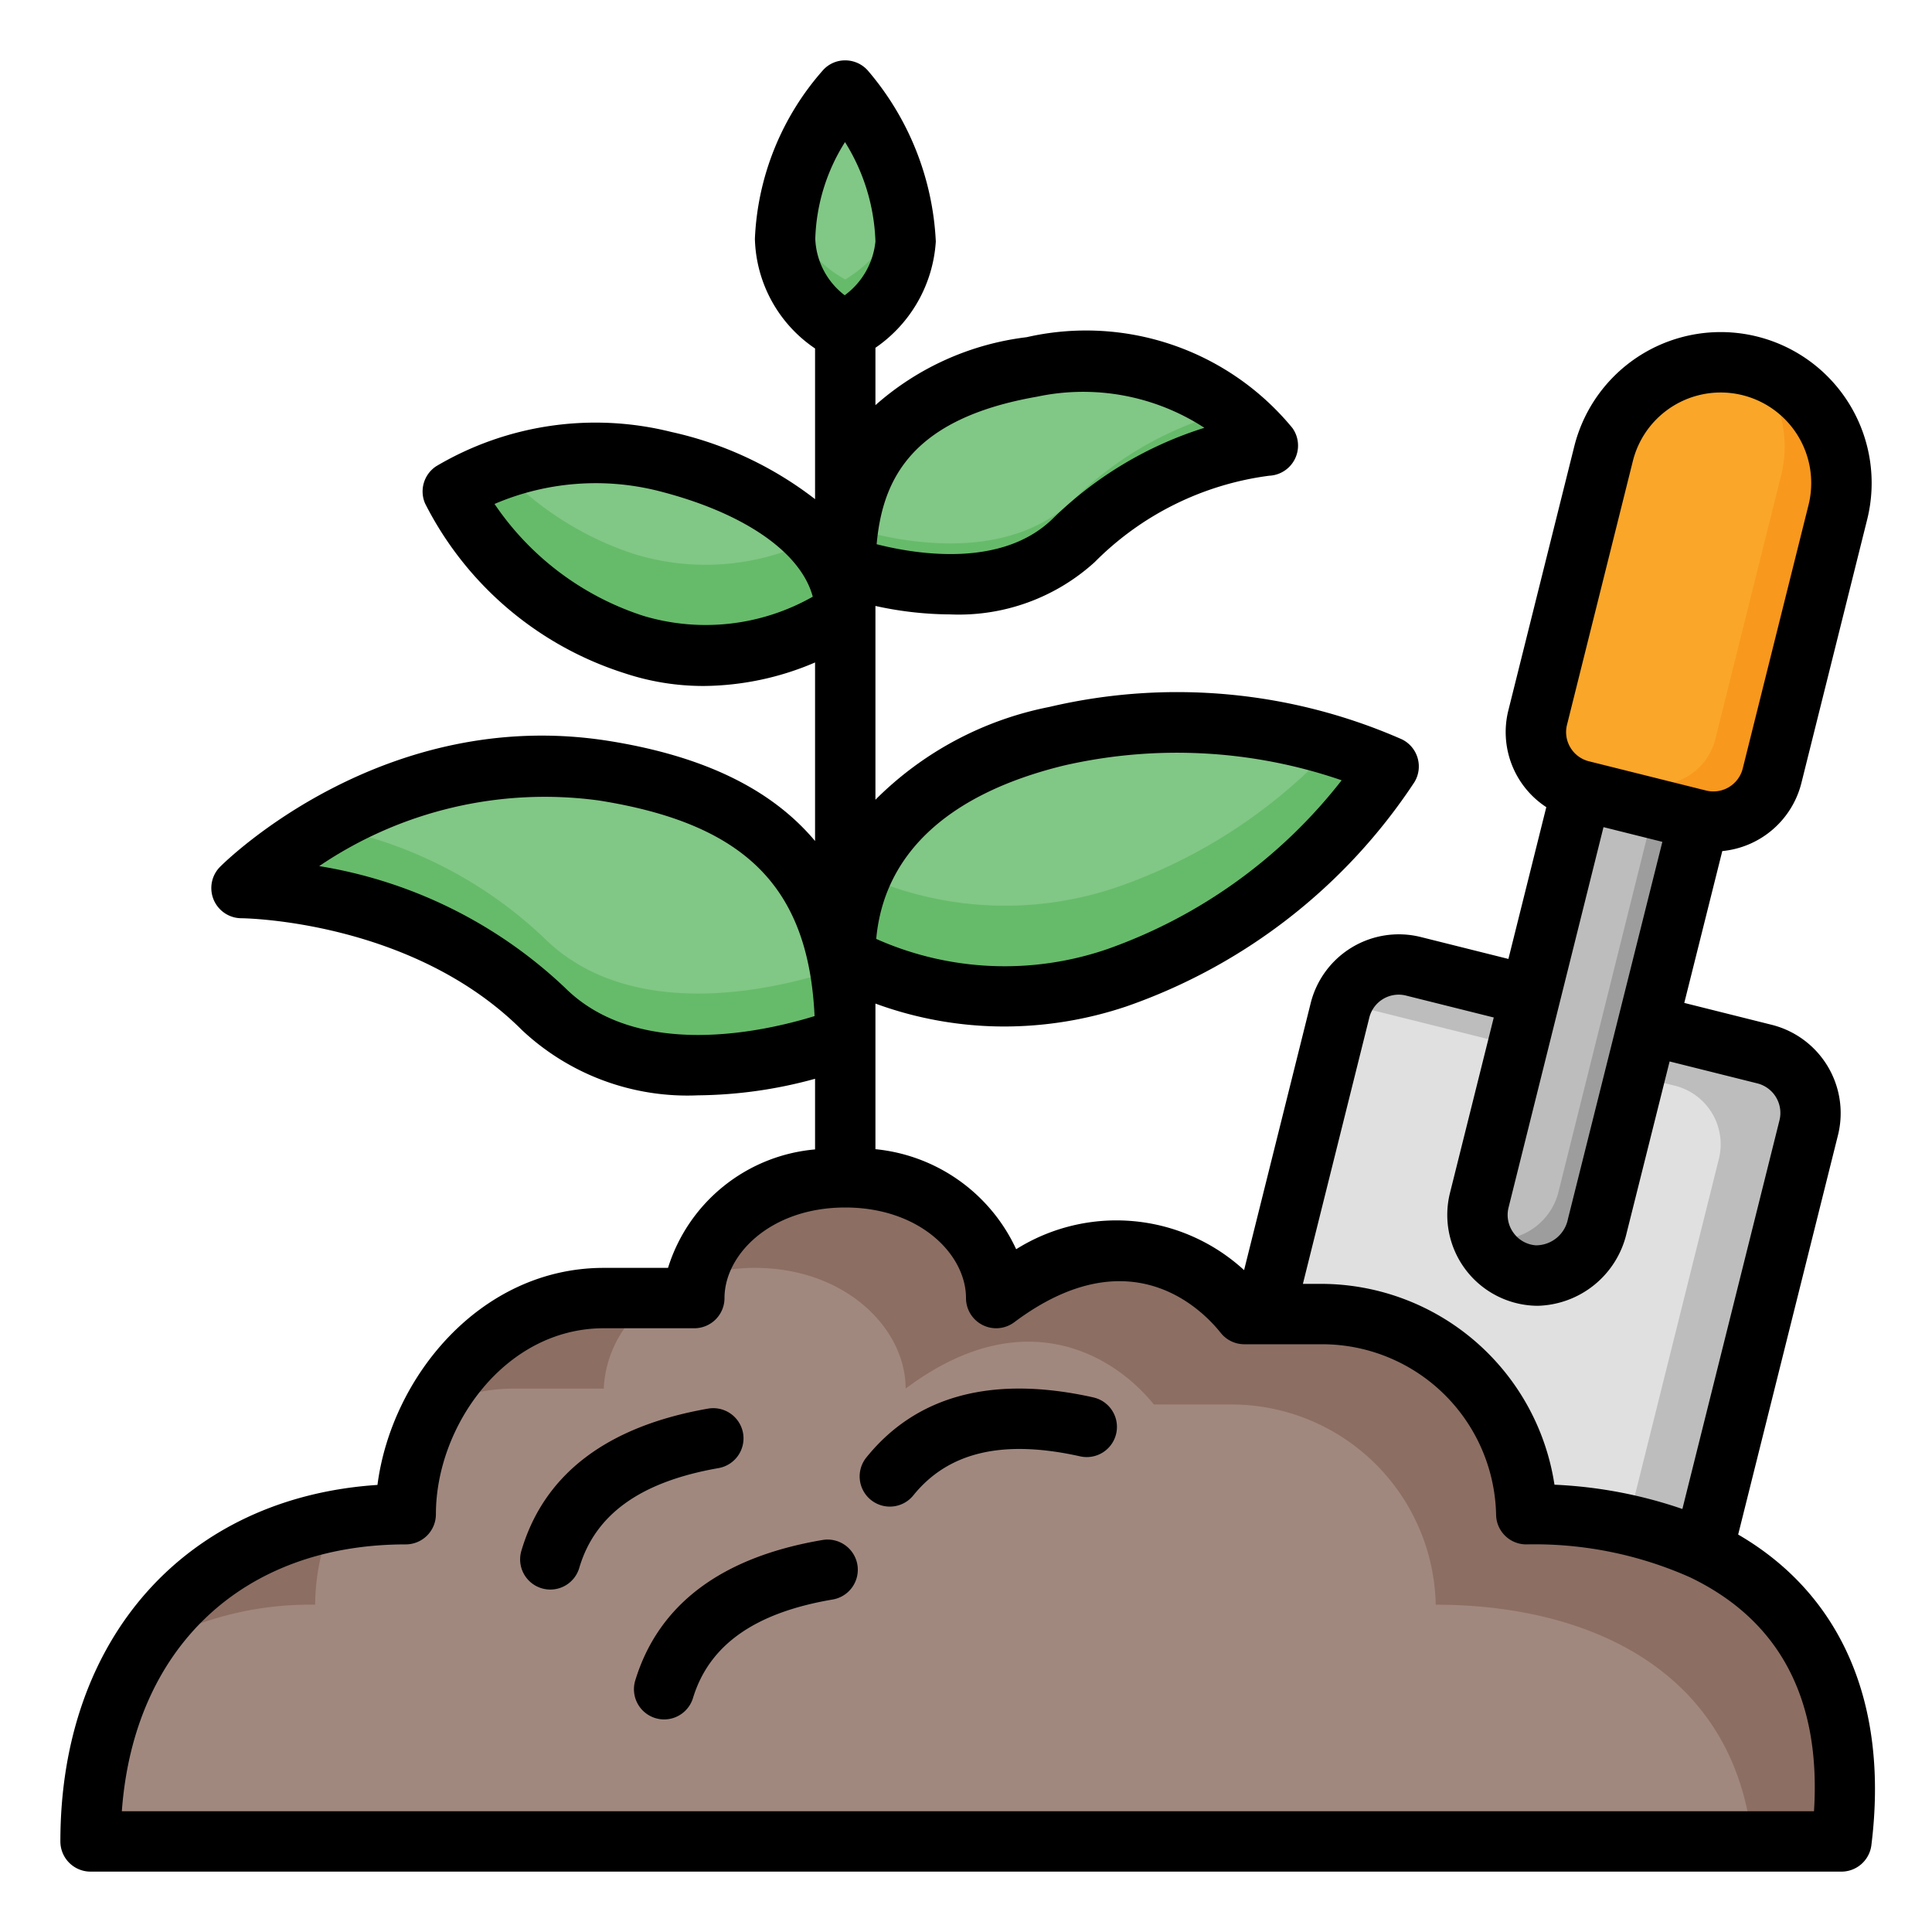 <?xml version="1.0" encoding="UTF-8"?>
<svg xmlns="http://www.w3.org/2000/svg" viewBox="0 0 64 64" width="512" height="512"><g id="fildoutline"><g id="_18-_Cup_cake_copy_5" data-name="18- Cup cake copy 5"><path d="M43.492,33.078h12a2,2,0,0,1,2,2v16a8,8,0,0,1-8,8h0a8,8,0,0,1-8-8v-16a2,2,0,0,1,2-2Z" transform="translate(12.632 -10.614) rotate(14.015)" fill="#e0e0e0"/><path d="M58.461,34.918,46.819,32.012A1.994,1.994,0,0,0,44.483,33.22l11.001,2.746A2,2,0,0,1,56.94,38.391L53.065,53.915a7.973,7.973,0,0,1-3.666,4.933,7.998,7.998,0,0,0,6.644-5.981L59.917,37.343A2,2,0,0,0,58.461,34.918Z" fill="#bdbdbd"/><path d="M28,34.368c0-4.408-1.649-7.828-7.999-8.837C13,24.418,8,29.418,8,29.418s6,0,10,4C21.535,36.954,28,34.368,28,34.368Z" fill="#81c785"/><path d="M18,31.049a14.283,14.283,0,0,0-7.216-3.663A14.748,14.748,0,0,0,8,29.418s6,0,10,4c3.535,3.536,10,.95,10,.95a13.331,13.331,0,0,0-.184-2.301C26.777,32.441,21.198,34.247,18,31.049Z" fill="#66bb6a"/><path d="M28,18.761c.07-3.231,1.37-5.764,6.18-6.606a7.89,7.89,0,0,1,7.818,2.606,10.797,10.797,0,0,0-6.434,3.144C32.839,20.553,28,18.761,28,18.761Z" fill="#81c785"/><path d="M40.807,13.605a11.413,11.413,0,0,0-5.242,2.946c-2.494,2.423-6.746,1.132-7.453.895A10.163,10.163,0,0,0,28,18.761s4.839,1.792,7.565-.856a10.796,10.796,0,0,1,6.434-3.144A6.249,6.249,0,0,0,40.807,13.605Z" fill="#66bb6a"/><path d="M28,31.695c0-2.848,1.557-5.973,7-7.306a17.588,17.588,0,0,1,11,1,17.953,17.953,0,0,1-9,7A11.329,11.329,0,0,1,28,31.695Z" fill="#81c785"/><path d="M37,29.389a11.497,11.497,0,0,1-8.457-.414A6.82,6.82,0,0,0,28,31.695a11.329,11.329,0,0,0,9,.694,17.953,17.953,0,0,0,9-7,13.33,13.33,0,0,0-1.834-.683A17.557,17.557,0,0,1,37,29.389Z" fill="#66bb6a"/><path d="M28,20.28c-.041-1.986-1.981-3.995-6-5a9.362,9.362,0,0,0-7.001,1,10.244,10.244,0,0,0,5.99,5.067A8.384,8.384,0,0,0,28,20.28Z" fill="#81c785"/><path d="M20.989,18.347a10.559,10.559,0,0,1-4.4-2.808,7.758,7.758,0,0,0-1.59.741,10.244,10.244,0,0,0,5.99,5.067A8.384,8.384,0,0,0,28,20.28a3.735,3.735,0,0,0-1.063-2.405A8.03,8.03,0,0,1,20.989,18.347Z" fill="#66bb6a"/><path d="M33,43c4-3,7-1,8.222.526h2.587A6.77,6.77,0,0,1,50.56,50.158C56.36,50.158,62,53,61,61H3c0-7.001,4.64-10.842,10.44-10.842C13.44,46.61,16.276,43,20,43h3c0-2,2-4,5-4S33,40.999,33,43Z" fill="#a1887f"/><path d="M10.44,53.158A7.298,7.298,0,0,1,11,50.409a9.554,9.554,0,0,0-6.353,4.3A10.958,10.958,0,0,1,10.44,53.158Z" fill="#8d6e63"/><path d="M17,46h3a3.787,3.787,0,0,1,1.729-3H20a6.554,6.554,0,0,0-5.633,3.641A5.788,5.788,0,0,1,17,46Z" fill="#8d6e63"/><path d="M50.56,50.158a6.77,6.77,0,0,0-6.751-6.632H41.222C40,42,37,40,33,43c0-2.001-2-4-5-4-2.653,0-4.518,1.564-4.915,3.309A6.04,6.04,0,0,1,25,42c3,0,5,1.999,5,4,4-3,7-1,8.222.526h2.587A6.77,6.77,0,0,1,47.56,53.158c5.004,0,9.878,2.124,10.483,7.842H61C62,53,56.36,50.158,50.56,50.158Z" fill="#8d6e63"/><path d="M56.276,27.158,52.915,40.623a2.088,2.088,0,0,1-2.116,1.629,2.005,2.005,0,0,1-1.794-2.48l3.39-13.583Z" fill="#bdbdbd"/><path d="M54.795,26.788,51.639,39.434a2.087,2.087,0,0,1-2.116,1.629,2.044,2.044,0,0,1-.434-.083,1.994,1.994,0,0,0,1.71,1.272,2.088,2.088,0,0,0,2.116-1.629l3.361-13.465Z" fill="#9e9d9e"/><path d="M56.151,11.897h0a4,4,0,0,1,4,4v9a2,2,0,0,1-2,2h-4a2,2,0,0,1-2-2v-9a4,4,0,0,1,4-4Z" transform="translate(6.369 -13.021) rotate(14.015)" fill="#faa629"/><path d="M58.153,12.187a3.988,3.988,0,0,1,.849,3.565l-2.179,8.732A2,2,0,0,1,54.397,25.94l-3.311-.827a1.987,1.987,0,0,0,1.309,1.076l3.881.969A2,2,0,0,0,58.7,25.702L60.88,16.97A3.99,3.99,0,0,0,58.153,12.187Z" fill="#f8981d"/><path d="M28,11a3.709,3.709,0,0,1-1.994-3.09A8.027,8.027,0,0,1,28,3a8.413,8.413,0,0,1,2,5C30,9.851,28,11,28,11Z" fill="#81c785"/><path d="M28,9.259A3.974,3.974,0,0,1,26.131,7a6.06,6.06,0,0,0-.125,1.169A3.71,3.71,0,0,0,28,11.259s2-1.149,2-3a6.143,6.143,0,0,0-.134-1.214A4.554,4.554,0,0,1,28,9.259Z" fill="#66bb6a"/><path d="M28.402,51.833a1.001,1.001,0,0,1-.819,1.153c-2.576.436-4.09,1.503-4.627,3.264A1,1,0,0,1,22,56.958a.983.983,0,0,1-.292-.044,1,1,0,0,1-.664-1.248c.769-2.52,2.857-4.086,6.205-4.652A1.002,1.002,0,0,1,28.402,51.833Zm7.814-5.543c-3.314-.738-5.838-.075-7.501,1.971a1,1,0,1,0,1.551,1.262c1.162-1.429,2.968-1.848,5.517-1.279a1,1,0,0,0,.434-1.953ZM24.615,47.476a1.003,1.003,0,0,0-1.157-.814c-3.346.585-5.425,2.162-6.18,4.688a1,1,0,1,0,1.916.572c.527-1.764,2.034-2.84,4.607-3.289A1.001,1.001,0,0,0,24.615,47.476ZM61.992,61.123A1,1,0,0,1,61,62H3a1,1,0,0,1-1-1c0-6.754,4.182-11.394,10.504-11.81C12.967,45.615,15.916,42,20,42h2.129A5.616,5.616,0,0,1,27,38.076v-2.34a15.029,15.029,0,0,1-3.872.548A8.009,8.009,0,0,1,17.293,34.125c-3.647-3.647-9.238-3.707-9.295-3.707a1,1,0,0,1-.705-1.707c.219-.219,5.443-5.343,12.865-4.168,3.133.498,5.39,1.586,6.842,3.316V21.945a9.519,9.519,0,0,1-3.69.779,8.283,8.283,0,0,1-2.637-.428,11.209,11.209,0,0,1-6.592-5.619,1.001,1.001,0,0,1,.363-1.229A10.354,10.354,0,0,1,22.242,14.31,11.979,11.979,0,0,1,27,16.535v-4.991A4.521,4.521,0,0,1,25.007,7.91,9.013,9.013,0,0,1,27.27,2.317.98.98,0,0,1,28.01,2a.999.999,0,0,1,.733.331A9.394,9.394,0,0,1,31,8a4.626,4.626,0,0,1-2,3.521v1.9A9.225,9.225,0,0,1,34.009,11.17a8.847,8.847,0,0,1,8.805,3.01,1,1,0,0,1-.77,1.579,9.953,9.953,0,0,0-5.781,2.862,6.689,6.689,0,0,1-4.784,1.732A11.733,11.733,0,0,1,29,20.073v6.419a11.2,11.2,0,0,1,5.762-3.074,18.49,18.49,0,0,1,11.681,1.075,1,1,0,0,1,.415,1.411,18.835,18.835,0,0,1-9.541,7.434,12.716,12.716,0,0,1-4.043.666A12.41,12.41,0,0,1,29,33.245v4.823a5.756,5.756,0,0,1,4.662,3.314,6.251,6.251,0,0,1,7.55.693l2.207-8.847A3.009,3.009,0,0,1,47.065,31.04l2.903.726,1.255-5.028a2.97,2.97,0,0,1-1.254-3.216l2.18-8.732a5,5,0,1,1,9.703,2.422l-2.18,8.732a2.999,2.999,0,0,1-2.619,2.249l-1.259,5.03,2.909.728a3.018,3.018,0,0,1,2.189,3.626L57.579,50.834C61.01,52.829,62.574,56.45,61.992,61.123Zm-32.966-30.02a10.458,10.458,0,0,0,7.657.337,17.03,17.03,0,0,0,7.761-5.592,16.771,16.771,0,0,0-9.206-.488C31.419,26.295,29.284,28.274,29.026,31.102ZM29.04,18.028c1.307.333,4.143.799,5.827-.84a12.532,12.532,0,0,1,5.03-3.016,7.357,7.357,0,0,0-5.545-1.031C30.214,13.864,29.236,15.854,29.04,18.028Zm21.096,22.81a.998.998,0,0,0,.743.415A1.08,1.08,0,0,0,51.94,40.38L55.068,27.887,53.118,27.4,49.97,40.013A1.005,1.005,0,0,0,50.136,40.838Zm1.886-16.074a.994.994,0,0,0,.615.455l3.881.969A1.003,1.003,0,0,0,57.73,25.46l2.18-8.732a2.999,2.999,0,1,0-5.82-1.453l-2.18,8.732A.99.99,0,0,0,52.022,24.764ZM43.16,42.53H43.81a7.831,7.831,0,0,1,7.684,6.653,15.027,15.027,0,0,1,4.237.804l3.22-12.89a1.01,1.01,0,0,0-.735-1.208l-2.908-.727L53.88,40.863a3.105,3.105,0,0,1-2.938,2.393c-.074,0-.147-.003-.223-.009a3.011,3.011,0,0,1-2.69-3.716l1.454-5.825L46.578,32.98a1.002,1.002,0,0,0-1.219.735ZM27.007,7.91a2.468,2.468,0,0,0,.975,1.871A2.522,2.522,0,0,0,29,8a6.593,6.593,0,0,0-1.008-3.293A6.35,6.35,0,0,0,27.007,7.91Zm-.083,11.856c-.398-1.485-2.307-2.801-5.166-3.516a8.511,8.511,0,0,0-5.376.444,9.472,9.472,0,0,0,4.924,3.705A7.181,7.181,0,0,0,26.924,19.766Zm.06,13.894c-.202-4.288-2.315-6.375-7.14-7.142a13.31,13.31,0,0,0-9.27,2.173,15.434,15.434,0,0,1,8.133,4.02C21.142,35.145,25.375,34.157,26.983,33.66ZM55.986,52.251A12.664,12.664,0,0,0,50.56,51.16a.999.999,0,0,1-1-1,5.767,5.767,0,0,0-5.75-5.63H41.22a1,1,0,0,1-.782-.377c-.642-.805-3.029-3.207-6.838-.353A1,1,0,0,1,32,43c0-1.442-1.529-3-4-3s-4,1.558-4,3a1,1,0,0,1-1,1H20c-3.276,0-5.56,3.246-5.56,6.16a.999.999,0,0,1-1,1c-5.408,0-9.012,3.436-9.404,8.84H60.091C60.327,56.279,58.949,53.675,55.986,52.251Z"/></g></g></svg>
